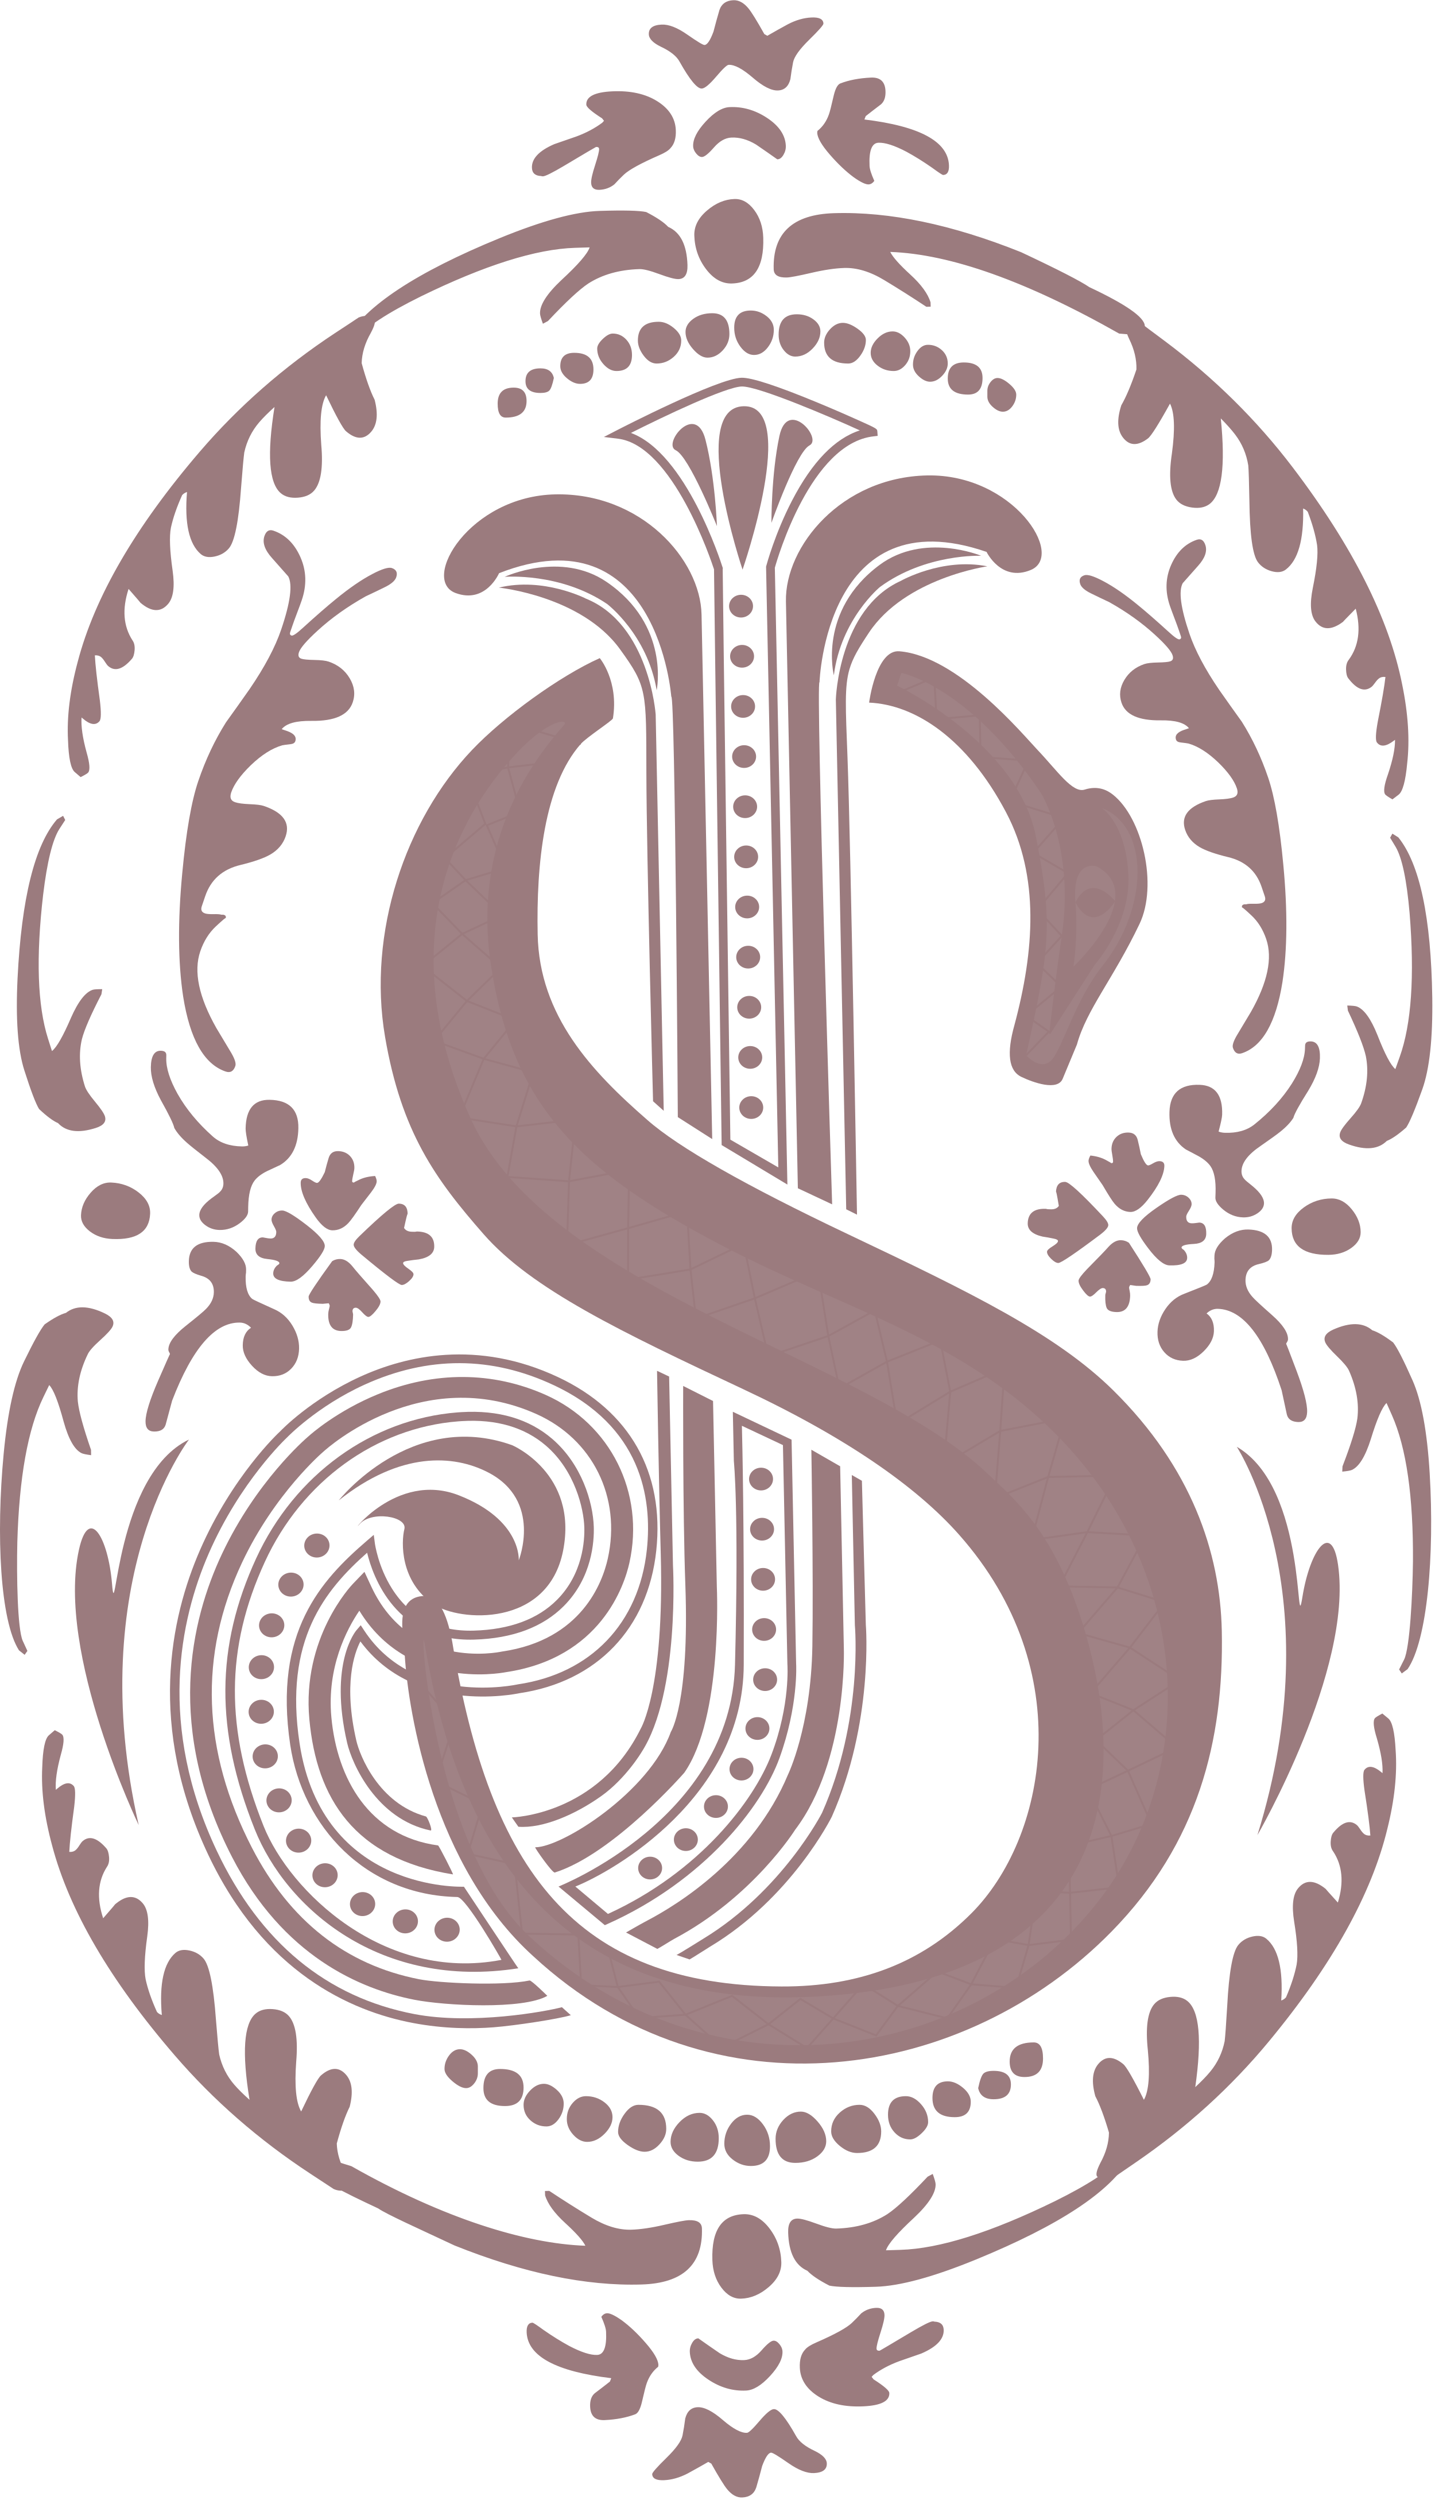 <svg width="534" height="930" viewBox="0 0 534 930" fill="none" xmlns="http://www.w3.org/2000/svg">
<path d="M228.086 267.241C227.96 268.038 218.341 274.241 216.137 276.734C202.468 292.179 199.55 321.591 200.081 347.629C200.697 377.937 220.177 398.606 240.921 416.661C252.498 426.853 277.413 441.035 315.689 459.197C360.649 480.556 392.974 496.173 414.371 517.322C443.252 545.868 454.064 577.359 454.661 606.715C455.485 647.453 445.871 685.659 413.644 718.548C359.274 774.045 265.477 789.644 198.455 727.739C161.437 694.239 152.008 637.652 150.624 615.882C150.088 613.049 149.776 609.269 149.683 604.534C149.538 597.427 152.307 593.82 157.988 593.703C162.718 593.61 166.153 599.277 168.283 610.719C182.325 695.595 213.806 738.677 290.821 738.98C319.711 739.096 342.977 730.283 361.441 711.805C389.181 684.047 401.787 621.634 356.911 570.937C340.851 552.793 314.352 534.492 276.574 516.782C231.125 495.446 197.896 479.605 179.962 459.118C162.01 438.639 149.352 421.149 143.293 385.734C136.666 346.986 150.853 305.065 175.674 278.98C187.442 266.607 208.261 251.512 223.188 244.824C223.188 244.824 230.319 253.301 228.086 267.241Z" fill="#9B7B7E"/>
<path d="M249.798 259.142C249.798 259.142 244.681 190.18 185.716 213.226C185.716 213.226 180.753 224.78 169.526 220.604C156.397 215.72 174.736 184.555 206.665 183.907C238.599 183.259 260.648 208.179 261.063 228.606C261.477 249.038 265.033 423.75 265.033 423.75L252.236 415.576C252.236 415.576 251.252 257.701 249.798 259.142Z" fill="#9B7B7E"/>
<path d="M268.934 211.66C268.938 218.031 271.418 398.602 271.786 423.96L289.622 434.283L285.073 210.798L285.133 210.579C285.264 210.09 288.396 198.42 294.753 186.191C302.196 171.86 310.659 163.117 319.961 160.115C309.475 155.296 282.239 143.65 276.041 143.776C270.066 143.897 246.992 154.914 234.786 161.052C255.348 168.644 268.286 209.153 268.864 210.989L268.99 211.399L268.934 211.66ZM268.542 425.968C268.542 425.968 265.709 215.696 265.704 211.8C264.716 208.762 250.371 165.68 229.963 163.196L224.72 162.557L229.417 160.134C230.951 159.342 267.158 140.7 275.976 140.523C279.709 140.448 289.193 143.547 304.167 149.741C310.729 152.453 316.317 154.933 319.057 156.163C326.416 159.472 326.416 159.472 326.491 160.6L326.598 162.147L325.046 162.329C301.716 164.972 289.3 207.769 288.34 211.199L293.01 440.663L268.542 425.968Z" fill="#9B7B7E"/>
<path d="M187.789 214.594C187.789 214.594 208.37 212.855 225.879 224.656C225.879 224.656 240.877 235.976 244.368 256.785C244.368 256.785 249.443 232.634 225.716 216.467C208.701 204.872 187.789 214.594 187.789 214.594Z" fill="#9B7B7E"/>
<path d="M185.643 218.601C185.643 218.601 216.346 221.677 230.682 241.47C240.842 255.503 240.464 256.864 240.534 287.52C240.6 318.172 243.018 409.672 243.018 409.672L246.989 413.228L243.992 265.779C243.992 265.779 241.639 232.261 218.043 222.698C218.043 222.698 202.276 214.565 185.643 218.601Z" fill="#9B7B7E"/>
<path d="M304.964 253.789C304.964 253.789 307.275 184.679 367.125 205.311C367.125 205.311 372.555 216.65 383.605 212.022C396.524 206.606 376.931 176.215 345.002 176.863C313.068 177.516 292.05 203.311 292.464 223.743C292.884 244.17 296.906 442.04 296.906 442.04L309.662 448.024C309.662 448.024 303.454 252.41 304.964 253.789Z" fill="#9B7B7E"/>
<path d="M365.113 206.759C365.113 206.759 344.476 205.86 327.461 218.359C327.461 218.359 312.939 230.285 310.296 251.215C310.296 251.215 304.238 227.288 327.293 210.17C343.824 197.895 365.113 206.759 365.113 206.759Z" fill="#9B7B7E"/>
<path d="M367.42 210.677C367.42 210.677 336.862 214.998 323.351 235.355C319.562 241.059 317.343 244.718 316.108 248.945C314.226 255.423 314.664 263.234 315.377 281.768C316.56 312.397 318.909 451.858 318.909 451.858L314.897 449.863L311.038 260.186C311.038 260.186 312.026 226.602 335.216 216.088C335.216 216.088 350.633 207.317 367.42 210.677Z" fill="#9B7B7E"/>
<path d="M276.325 211.911C276.325 211.911 255.959 151.543 276.749 151.119C297.54 150.695 276.325 211.911 276.325 211.911Z" fill="#9B7B7E"/>
<path d="M280.218 225.398C280.27 227.733 278.312 229.667 275.852 229.719C273.391 229.765 271.359 227.915 271.308 225.58C271.261 223.245 273.218 221.316 275.679 221.265C278.14 221.213 280.172 223.068 280.218 225.398Z" fill="#9B7B7E"/>
<path d="M280.601 244.052C280.647 246.387 278.69 248.321 276.229 248.367C273.768 248.419 271.736 246.568 271.69 244.233C271.643 241.899 273.601 239.969 276.057 239.918C278.517 239.867 280.549 241.717 280.601 244.052Z" fill="#9B7B7E"/>
<path d="M280.979 262.705C281.03 265.04 279.068 266.974 276.612 267.02C274.151 267.072 272.114 265.221 272.068 262.887C272.021 260.552 273.979 258.622 276.439 258.571C278.9 258.52 280.932 260.37 280.979 262.705Z" fill="#9B7B7E"/>
<path d="M281.361 281.358C281.407 283.693 279.45 285.627 276.989 285.674C274.529 285.725 272.497 283.875 272.445 281.54C272.399 279.205 274.356 277.271 276.817 277.22C279.278 277.173 281.309 279.024 281.361 281.358Z" fill="#9B7B7E"/>
<path d="M281.739 300.011C281.785 302.342 279.828 304.28 277.372 304.327C274.906 304.378 272.874 302.528 272.828 300.193C272.781 297.858 274.739 295.924 277.195 295.873C279.66 295.826 281.687 297.676 281.739 300.011Z" fill="#9B7B7E"/>
<path d="M282.116 318.665C282.168 320.996 280.21 322.934 277.749 322.981C275.289 323.032 273.252 321.182 273.205 318.847C273.159 316.512 275.116 314.578 277.577 314.527C280.038 314.48 282.07 316.33 282.116 318.665Z" fill="#9B7B7E"/>
<path d="M282.499 337.316C282.545 339.651 280.588 341.585 278.127 341.632C275.667 341.683 273.635 339.833 273.583 337.498C273.537 335.163 275.494 333.234 277.955 333.182C280.416 333.131 282.448 334.986 282.499 337.316Z" fill="#9B7B7E"/>
<path d="M282.876 355.97C282.923 358.305 280.97 360.239 278.509 360.285C276.044 360.337 274.012 358.486 273.965 356.151C273.919 353.817 275.876 351.887 278.332 351.836C280.798 351.785 282.83 353.635 282.876 355.97Z" fill="#9B7B7E"/>
<path d="M283.254 374.623C283.306 376.958 281.348 378.892 278.887 378.938C276.427 378.99 274.395 377.139 274.343 374.805C274.297 372.47 276.254 370.536 278.715 370.484C281.176 370.438 283.208 372.288 283.254 374.623Z" fill="#9B7B7E"/>
<path d="M283.636 393.276C283.683 395.611 281.726 397.545 279.265 397.591C276.804 397.643 274.772 395.793 274.726 393.458C274.679 391.123 276.632 389.189 279.092 389.137C281.558 389.091 283.585 390.941 283.636 393.276Z" fill="#9B7B7E"/>
<path d="M284.014 411.93C284.061 414.26 282.108 416.199 279.648 416.245C277.187 416.296 275.15 414.446 275.104 412.111C275.057 409.776 277.014 407.842 279.471 407.791C281.936 407.744 283.968 409.595 284.014 411.93Z" fill="#9B7B7E"/>
<path d="M214.1 701.801L226.236 711.994C260.407 696.386 280.526 669.863 287.037 652.815C294.139 634.201 293.021 619.157 293.007 619.003L291.352 537.58L276.08 530.402C276.257 537.556 276.933 566.941 276.765 619.278C276.607 668.502 228.343 696.101 214.1 701.801ZM225.071 716.174L207.846 701.801C208.41 701.563 272.063 676.299 273.512 619.264C274.985 561.311 273.093 543.862 273.083 543.466L272.706 525.192L294.563 535.571L296.255 618.84C296.307 619.38 297.085 634.583 290.075 653.975C283.499 672.17 261.921 699.685 226.045 715.741L225.071 716.174Z" fill="#9B7B7E"/>
<path d="M287.66 550.126C287.711 552.461 285.754 554.395 283.293 554.446C280.832 554.493 278.8 552.643 278.749 550.308C278.703 547.973 280.66 546.043 283.121 545.992C285.581 545.945 287.613 547.796 287.66 550.126Z" fill="#9B7B7E"/>
<path d="M288.042 568.781C288.089 571.116 286.131 573.046 283.675 573.097C281.21 573.148 279.178 571.298 279.131 568.963C279.085 566.628 281.037 564.694 283.498 564.643C285.963 564.596 287.991 566.447 288.042 568.781Z" fill="#9B7B7E"/>
<path d="M288.42 587.433C288.471 589.768 286.514 591.702 284.053 591.753C281.588 591.8 279.56 589.949 279.509 587.615C279.462 585.28 281.42 583.35 283.876 583.299C286.341 583.252 288.373 585.098 288.42 587.433Z" fill="#9B7B7E"/>
<path d="M288.802 606.088C288.849 608.423 286.891 610.352 284.431 610.404C281.97 610.455 279.938 608.6 279.891 606.27C279.84 603.935 281.797 602.001 284.258 601.95C286.719 601.903 288.751 603.753 288.802 606.088Z" fill="#9B7B7E"/>
<path d="M289.18 624.739C289.227 627.074 287.274 629.008 284.813 629.06C282.348 629.106 280.316 627.256 280.269 624.921C280.223 622.586 282.175 620.652 284.636 620.601C287.102 620.554 289.129 622.404 289.18 624.739Z" fill="#9B7B7E"/>
<path d="M286.313 642.922C286.364 645.257 284.406 647.191 281.946 647.242C279.48 647.289 277.448 645.439 277.402 643.104C277.355 640.769 279.312 638.835 281.769 638.784C284.234 638.737 286.266 640.587 286.313 642.922Z" fill="#9B7B7E"/>
<path d="M280.378 658.027C280.425 660.362 278.467 662.297 276.011 662.348C273.546 662.394 271.514 660.544 271.467 658.209C271.42 655.874 273.378 653.94 275.834 653.889C278.295 653.842 280.327 655.693 280.378 658.027Z" fill="#9B7B7E"/>
<path d="M270.879 671.954C270.926 674.289 268.969 676.223 266.512 676.274C264.047 676.321 262.015 674.471 261.968 672.136C261.922 669.801 263.879 667.871 266.335 667.82C268.796 667.773 270.833 669.624 270.879 671.954Z" fill="#9B7B7E"/>
<path d="M259.683 684.256C259.73 686.591 257.773 688.521 255.312 688.572C252.851 688.623 250.819 686.768 250.773 684.433C250.726 682.103 252.683 680.169 255.139 680.118C257.6 680.071 259.637 681.921 259.683 684.256Z" fill="#9B7B7E"/>
<path d="M246.387 694.838C246.433 697.173 244.476 699.107 242.015 699.158C239.554 699.205 237.522 697.355 237.476 695.02C237.429 692.685 239.387 690.755 241.843 690.704C244.303 690.658 246.34 692.508 246.387 694.838Z" fill="#9B7B7E"/>
<path d="M301.928 539.308L312.643 545.469L314.017 613.195C314.017 613.195 315.425 654.92 295.888 680.688C295.888 680.688 280.275 705.678 250.854 721.29C249.824 721.836 245.671 724.483 244.609 725.005L232.967 718.9C232.967 718.9 237.879 716.024 240.88 714.454C252.135 708.553 280.243 691.268 293.246 660.131C293.246 660.131 301.802 642.514 302.301 612.375C302.72 587.003 301.928 539.308 301.928 539.308Z" fill="#9B7B7E"/>
<path d="M254.226 515.582L265.342 521.184L266.754 590.374C266.754 590.374 269.01 638.903 254.651 659.451C254.651 659.451 228.347 689.642 206.456 696.591C205.562 696.87 198.809 687.205 199.158 687.205C209.229 687.205 241.643 666.563 249.627 644.291C249.627 644.291 256.622 633.604 255.033 589.553C254.04 562.089 254.226 515.582 254.226 515.582Z" fill="#9B7B7E"/>
<path d="M244.5 509.952L249.002 512.082L250.428 582.245C250.428 582.245 253.085 629.531 238.772 651.761C238.772 651.761 232.947 661.572 223.826 668.092C214.1 675.045 201.936 680.256 192.899 679.561L190.466 676.084C190.466 676.084 222.442 675.39 238.427 643.07C238.427 643.07 247.282 628.473 245.884 578.112C245.125 550.638 244.5 509.952 244.5 509.952Z" fill="#9B7B7E"/>
<path d="M256.62 728.922L251.759 727.263C253.777 726.205 259.906 722.328 261.803 721.167C290.987 703.392 305.76 674.674 305.9 674.385C321.219 639.884 318.148 604.902 318.115 604.548L316.978 548.715L320.734 550.859L322.193 604.394C322.226 604.674 325.087 640.793 309.535 675.83C309.368 676.17 294.515 706.035 264.184 724.201C263.07 724.872 257.771 728.289 256.62 728.922Z" fill="#9B7B7E"/>
<path d="M266.793 195.72C266.793 195.72 256.516 169.859 251.455 167.491C246.394 165.124 258.888 149.427 262.519 163.567C266.149 177.702 266.793 195.72 266.793 195.72Z" fill="#9B7B7E"/>
<path d="M287.068 194.516C287.068 194.516 296.286 168.259 301.25 165.686C306.209 163.113 293.085 147.939 290.037 162.214C286.979 176.484 287.068 194.516 287.068 194.516Z" fill="#9B7B7E"/>
<path d="M334.688 242.281C356.364 244.057 380.496 273.078 386.21 279.104C393.541 286.821 399.101 295.159 403.626 293.733C408.738 292.12 412.164 294.05 414.145 295.616C425.083 304.242 430.983 329.204 424.039 343.726C414.229 364.232 404.325 375.576 400.755 388.56L395.512 401.166C393.68 406.079 384.345 402.649 380.081 400.607C375.369 398.356 374.517 391.915 377.513 381.266C384.867 353.807 386.974 326.039 374.381 302.192C359.906 274.788 340.639 262.14 323.419 261.38C323.419 261.38 325.973 241.563 334.688 242.281Z" fill="#9B7B7E"/>
<path d="M170.538 528.753C139.844 531.14 112.356 551.049 98.57 580.997C83.843 612.978 83.694 643.299 98.09 679.306C107.803 703.606 142.985 737.45 186.598 729.08C186.71 729.057 173.371 705.763 170.197 705.703C136.003 705.004 112.543 679.483 108.003 649.115C101.716 607.078 119.459 587.853 136.577 573.135L139.089 570.977L139.503 574.151C139.513 574.24 140.664 582.713 145.832 590.92C152.627 601.709 162.881 606.989 176.307 606.602C189.692 606.215 200.127 602.357 207.318 595.105C216.914 585.434 217.59 573 217.436 568.102C217.217 561.237 213.969 547.125 203.184 537.818C195.248 530.967 184.715 527.882 171.894 528.66C171.442 528.688 170.99 528.716 170.538 528.753ZM192.875 732.216C141.587 740.246 106.572 709.981 94.795 680.513C80.045 643.63 80.217 612.53 95.341 579.679C109.658 548.588 138.278 527.905 170.277 525.417C170.752 525.379 171.223 525.351 171.698 525.323C185.503 524.484 196.902 527.854 205.571 535.334C216.462 544.739 220.666 558.795 220.96 567.976C221.127 573.294 220.386 586.795 209.872 597.388C202.01 605.316 190.741 609.529 176.382 609.948C147.221 610.783 138.716 586.352 136.614 577.628C120.936 591.526 105.603 610.126 111.494 648.621C119.953 703.96 172.29 701.867 172.64 701.867C172.64 701.867 192.531 731.871 192.875 732.216Z" fill="#9B7B7E"/>
<path d="M136.119 712.634C133.607 713.281 131.039 711.879 130.377 709.497C129.711 707.12 131.212 704.669 133.719 704.021C136.231 703.378 138.803 704.776 139.465 707.153C140.127 709.53 138.631 711.981 136.119 712.634Z" fill="#9B7B7E"/>
<path d="M122.156 701.906C119.644 702.559 117.076 701.156 116.414 698.774C115.747 696.397 117.248 693.946 119.76 693.298C122.267 692.655 124.84 694.053 125.502 696.43C126.164 698.807 124.668 701.258 122.156 701.906Z" fill="#9B7B7E"/>
<path d="M109.564 688.953C107.118 688.156 105.827 685.616 106.689 683.286C107.551 680.956 110.236 679.716 112.682 680.513C115.134 681.31 116.42 683.85 115.558 686.18C114.696 688.51 112.011 689.755 109.564 688.953Z" fill="#9B7B7E"/>
<path d="M102.285 673.961C99.838 673.164 98.552 670.624 99.414 668.294C100.276 665.964 102.961 664.724 105.407 665.521C107.854 666.318 109.14 668.858 108.278 671.188C107.421 673.519 104.731 674.763 102.285 673.961Z" fill="#9B7B7E"/>
<path d="M97.142 657.6C94.695 656.798 93.409 654.263 94.271 651.928C95.133 649.598 97.818 648.363 100.264 649.155C102.711 649.957 103.997 652.492 103.135 654.822C102.273 657.152 99.589 658.397 97.142 657.6Z" fill="#9B7B7E"/>
<path d="M94.577 640.505C92.429 639.139 91.869 636.366 93.328 634.32C94.782 632.265 97.704 631.715 99.853 633.081C102.001 634.446 102.561 637.219 101.107 639.265C99.648 641.321 96.726 641.875 94.577 640.505Z" fill="#9B7B7E"/>
<path d="M94.636 623.915C92.488 622.545 91.929 619.777 93.387 617.726C94.841 615.676 97.764 615.121 99.912 616.487C102.061 617.857 102.62 620.625 101.166 622.676C99.707 624.726 96.785 625.281 94.636 623.915Z" fill="#9B7B7E"/>
<path d="M96.73 606.311C95.77 604.032 96.949 601.427 99.363 600.5C101.777 599.572 104.504 600.667 105.468 602.946C106.424 605.235 105.245 607.835 102.835 608.763C100.421 609.695 97.69 608.595 96.73 606.311Z" fill="#9B7B7E"/>
<path d="M103.901 591.16C102.94 588.881 104.12 586.276 106.534 585.349C108.948 584.421 111.679 585.516 112.639 587.8C113.594 590.084 112.42 592.684 110.006 593.612C107.592 594.544 104.861 593.444 103.901 591.16Z" fill="#9B7B7E"/>
<path d="M113.551 576.628C112.591 574.349 113.771 571.744 116.185 570.816C118.599 569.889 121.33 570.984 122.29 573.263C123.245 575.551 122.071 578.152 119.657 579.079C117.243 580.012 114.512 578.912 113.551 576.628Z" fill="#9B7B7E"/>
<path d="M212.416 749.667C207.802 751.083 191.635 753.549 183.703 754.164C175.673 754.789 165.215 754.751 153.671 752.565C130.345 748.147 98.188 733.704 77.486 689.97C54.887 642.242 63.365 601.962 74.452 576.567C86.467 549.07 103.561 533.103 104.284 532.441C104.661 532.036 115.725 520.501 134.05 512.14C151.028 504.394 177.584 498.14 207.719 512.322C234.358 524.859 247.319 547.77 244.215 576.823C241.125 605.793 222.106 625.618 193.341 629.873C191.323 630.302 154.16 637.74 134.111 610.612C131.827 615.011 127.763 626.578 132.619 647.602C133.831 652.845 140.771 670.872 158.499 675.737C159.096 675.9 161.165 681.143 160.233 680.952C140.081 676.777 130.965 656.098 129.175 648.343C122.366 618.87 132.251 606.907 132.675 606.417L134.237 604.595L135.537 606.571C154.258 635.014 192.246 626.69 192.623 626.606L192.768 626.578C219.864 622.589 237.788 603.877 240.71 576.515C242.793 557.002 238.482 530.544 206.134 515.323C182.999 504.436 159.291 504.362 135.667 515.104C117.944 523.162 106.922 534.632 106.81 534.748C106.558 534.991 89.37 551.065 77.654 577.956C66.874 602.712 58.644 641.991 80.702 688.582C96.808 722.599 121.551 743.016 154.239 749.257C175.557 753.32 202.942 748.334 209.103 746.693L212.416 749.667Z" fill="#9B7B7E"/>
<path d="M203.676 742.463C194.602 747.696 165.45 746.116 154.298 743.94C133.745 739.941 105.279 727.488 86.39 690.904C61.726 643.138 70.763 603.086 82.685 577.896C95.319 551.201 113.36 535.532 114.791 534.316C115.765 533.43 125.491 524.841 140.745 518.615C161.792 510.025 183.351 510.128 203.084 518.922C227.216 529.679 240.018 555.363 234.216 581.382C232.384 589.603 223.65 616.802 188.226 622.064C185.318 622.613 151.501 628.351 133.722 599.19C128.991 606.148 121.6 620.279 123.31 638.813C125.417 661.636 137.296 683.037 163.013 686.509C163.348 686.555 168.815 697.321 168.573 697.288C131.736 691.374 117.829 668.953 115.117 639.559C112.325 609.326 130.585 589.967 131.363 589.156L135.623 584.733L138.154 590.181C152.606 621.285 185.262 614.709 186.651 614.411L186.935 614.364C216.361 610.035 224.172 588.769 226.172 579.83C231.261 556.998 220.561 535.36 199.537 525.997C157.127 507.099 121.893 538.617 120.411 539.969L120.281 540.081C120.108 540.23 102.17 555.558 90.048 581.335C73.904 615.665 75.158 651.355 93.781 687.422C107.781 714.537 128.721 730.979 156.013 736.297C163.4 737.732 186.949 738.851 197.067 736.753C197.747 736.614 203.676 742.463 203.676 742.463Z" fill="#9B7B7E"/>
<path d="M126.07 558.155C126.07 558.155 152.895 524.142 190.589 537.62C190.589 537.62 215.178 548.088 209.553 576.82C203.928 605.552 170.862 603.287 161.294 596.781C148.845 588.317 149.279 573.641 150.477 568.836C151.674 564.027 138.15 561.934 133.829 566.986C129.504 572.038 147.214 547.081 170.722 556.258C194.225 565.434 193.036 580.46 193.036 580.46C193.036 580.46 201.919 558.252 181.651 547.748C168.862 541.116 149.013 539.867 126.07 558.155Z" fill="#9B7B7E"/>
<path d="M408.122 322.301C408.122 322.301 398.815 319.211 400.214 335.779C401.267 348.251 399.463 359.599 399.463 359.599C399.463 359.599 427.799 332.89 408.122 322.301Z" fill="#A08285"/>
<path d="M400.213 335.778C400.213 335.778 404.934 323.94 415 335.223C415 335.223 407.105 348.342 400.213 335.778Z" fill="#9B7B7E"/>
<path d="M209.819 269.794C196.155 285.238 175.77 314.884 182.789 359.699C190.87 411.309 215.412 435.623 269.259 463.661C312.742 486.306 355.343 497.179 390.511 531.126C443.72 582.484 447.476 657.891 408.529 707.516C360.968 768.121 264.785 782.96 197.763 721.055C160.749 687.55 155.856 599.709 157.985 611.151C172.028 696.028 214.508 747.918 304.525 742.684C408.627 736.635 420.157 669.957 405.499 613.234C394.654 571.276 377.658 557.882 367.549 548.244C322.272 505.041 204.05 480.21 175.052 415.909C146.283 352.116 167.992 305.661 192.813 279.576C204.581 267.202 212.024 267.3 209.819 269.794Z" fill="#A08285"/>
<path d="M206.49 283.459L189.046 285.482L193.548 302.036L181.161 307.008L188.147 322.961L173.252 327.426L186.837 340.466L171.994 347.429L186.404 360.04L173.751 372.367L191.796 379.493L180.014 393.884L198.432 398.922L192.183 419.028L214.19 416.497L211.743 439.441L234.137 435.237L233.745 456.89L255.677 450.621L256.95 472.237L276.733 462.678L280.891 482.988L304.412 472.936L308.234 496.998L325.524 487.49L330.073 506.547L349.889 498.652L353.608 517.723L373.825 508.989L372.217 532.324L396.266 527.673L390.049 549.447L415.015 548.939L404.617 569.967L426.288 571.188L415.858 590.548L433.456 596.015L420.482 612.927L439.04 625.04L421.786 636.211L437.884 650.034L419.74 658.726L428.47 678.533L413.579 682.998L416.464 702.083L398.19 704.124L398.545 721.601L382.769 723.586L378.099 739.497L361.424 738.169L352.522 750.836L334.113 746.217L326.013 757.202L310.065 750.869L300.301 761.886L285.966 753.026L268.661 761.7L255.095 749.489L237.888 750.715L229.909 739.18L216.254 738.5L215.21 719.662L194.271 719.312L191.484 693.489L174.039 689.653L179.618 671.16L162.104 662.594L169.151 640.807L155.542 625.105" stroke="#9B7B7E" stroke-width="0.714" stroke-miterlimit="10"/>
<path d="M216.134 276.734L189.826 269.091L189.048 285.478L173.565 288.293L180.598 306.464L165.596 319.257L173.253 327.422L160.94 335.997L171.995 347.429L157.254 359.384L173.752 372.368L161.565 387.183L180.016 393.885L170.886 415.715L192.179 419.029L188.819 437.824L211.744 439.441L210.98 463.182L233.742 456.89L233.714 476.04L256.946 472.237L258.983 490.511L280.892 482.989L285.907 504.53L308.23 496.999L312.374 516.479L330.074 506.548L333.872 529.776L353.61 517.719L351.247 544.824L372.219 532.325L370.229 557.343L390.05 549.448L383.865 572.881L404.619 569.963L394.207 590.152L415.86 590.544L401.216 607.494L420.478 612.928L405.84 629.878L421.783 636.212L407.858 647.318L419.742 658.727L404.898 665.69L413.581 682.994L397.838 686.648L398.192 704.125L385.692 703.547L382.766 723.582L370.238 721.34L361.42 738.169L348.837 733.43L334.115 746.218L321.275 738.151L310.067 750.869L297.851 743.622L285.967 753.027L272.433 742.476L255.096 749.49L245.272 737.2L229.911 739.181L226.373 725.591" stroke="#9B7B7E" stroke-width="0.714" stroke-miterlimit="10"/>
<path d="M409.961 300.549C428.002 307.675 427.368 337.796 410.32 359.229C400.067 372.13 395.537 389.499 391.469 394.16C387.4 398.825 381.863 392.556 381.863 392.556C390.63 352.835 391.939 344.176 385.48 311.175C378.666 276.352 333.837 255.063 333.837 255.063L335.403 250.314C335.403 250.314 360.476 255.077 387.372 295.04C387.372 295.04 399.993 315.318 395.108 348.165C392.601 365.046 390.443 384.61 390.443 384.61L390.858 384.601L407.403 358.875C407.403 358.875 420.83 343.756 419.902 325.459C418.919 306.062 409.961 300.549 409.961 300.549Z" fill="#A08285"/>
<path d="M331.143 259.003L347.65 252.007L348.522 267.527L364.586 266.091L364.899 281.625L382.688 282.93L375.776 298.053L395.886 304.303L384.496 317.301L397.415 324.809L386.034 338.357L395.113 348.163L385.885 358.341L394.94 367.038L381.844 377.845L390.284 383.778L381.863 392.554" stroke="#9B7B7E" stroke-width="0.714" stroke-miterlimit="10"/>
<path d="M149.488 478.02C148.505 478.002 143.467 474.208 134.383 466.639C132.519 465.046 131.596 463.839 131.61 463.014C131.624 462.273 132.342 461.215 133.764 459.844C142.138 451.759 147.023 447.732 148.421 447.76C150.649 447.797 151.73 449.135 151.688 451.768C151.697 451.027 151.254 452.705 150.36 456.806C150.919 457.719 151.898 458.19 153.296 458.213C153.627 458.223 153.995 458.227 154.41 458.237C154.824 458.157 155.067 458.12 155.151 458.125C159.508 458.204 161.657 460.091 161.591 463.797C161.549 466.262 159.625 467.833 155.831 468.504C154.428 468.643 153.025 468.825 151.623 469.049C150.551 469.189 150.01 469.473 150.005 469.883C149.996 470.373 150.644 471.067 151.944 471.957C153.244 472.843 153.888 473.532 153.878 474.026C153.864 474.767 153.314 475.616 152.228 476.585C151.143 477.554 150.229 478.034 149.488 478.02ZM126.964 495.148C123.674 495.087 122.066 493.004 122.14 488.889C122.15 488.311 122.243 487.696 122.42 487.048C122.592 486.386 122.686 485.976 122.69 485.817C122.69 485.566 122.574 485.235 122.336 484.82L120.108 485.03C117.969 484.988 116.613 484.839 116.044 484.582C115.224 484.242 114.828 483.492 114.851 482.341C114.861 481.6 117.778 477.205 123.604 469.165C124.517 468.602 125.51 468.331 126.577 468.355C128.138 468.382 129.648 469.273 131.098 471.025C132.142 472.363 134.682 475.285 138.718 479.805C140.652 482.056 141.617 483.515 141.603 484.177C141.589 485.081 140.969 486.265 139.748 487.719C138.531 489.182 137.632 489.909 137.059 489.9C136.565 489.891 135.814 489.317 134.803 488.19C133.796 487.057 132.999 486.488 132.426 486.479C131.606 486.465 131.186 486.908 131.168 487.817C131.168 487.896 131.205 488.078 131.284 488.376C131.359 488.66 131.396 488.889 131.396 489.052C131.354 491.275 131.098 492.855 130.632 493.796C130.161 494.733 128.94 495.18 126.964 495.148ZM123.683 457.687C121.791 457.654 119.722 456.051 117.471 452.882C113.7 447.55 111.841 443.239 111.901 439.954C111.92 438.798 112.549 438.234 113.784 438.252C114.441 438.266 115.215 438.569 116.11 439.161C117.004 439.753 117.62 440.051 117.951 440.056C118.608 440.07 119.577 438.728 120.859 436.039C121.301 434.23 121.786 432.473 122.308 430.754C122.835 429.039 124.005 428.19 125.813 428.223C127.621 428.256 129.094 428.857 130.226 430.031C131.354 431.201 131.904 432.692 131.871 434.505C131.862 434.995 131.727 435.796 131.457 436.901C131.191 438.01 131.051 438.849 131.042 439.427C131.037 439.753 131.28 439.926 131.774 439.935C131.527 439.93 132.212 439.548 133.833 438.798C135.451 438.043 137.371 437.605 139.594 437.479C139.99 438.308 140.186 438.97 140.176 439.469C140.162 440.368 139.477 441.715 138.13 443.5C135.856 446.427 134.635 448.012 134.467 448.249C132.184 451.749 130.576 453.986 129.658 454.956C127.896 456.815 125.901 457.729 123.683 457.687ZM108.159 476.79C103.797 476.715 101.639 475.685 101.671 473.714C101.69 472.642 102.161 471.663 103.079 470.778C103.661 470.452 103.955 470.177 103.96 469.925C103.974 469.189 102.482 468.667 99.486 468.364C96.484 468.066 95.007 466.761 95.049 464.458C95.1 461.662 96.028 460.278 97.836 460.315C97.92 460.315 98.288 460.385 98.945 460.52C99.597 460.651 100.175 460.725 100.669 460.735C102.068 460.758 102.781 459.947 102.809 458.307C102.818 457.892 102.52 457.165 101.923 456.125C101.327 455.086 101.033 454.28 101.042 453.707C101.056 452.798 101.462 452.001 102.259 451.32C103.051 450.635 103.983 450.3 105.05 450.318C106.448 450.346 109.44 452.122 114.031 455.664C118.612 459.201 120.896 461.835 120.863 463.559C120.84 464.878 119.316 467.32 116.287 470.885C112.927 474.856 110.214 476.827 108.159 476.79ZM57.299 532.539C55.16 532.501 54.116 531.211 54.158 528.657C54.214 525.697 55.784 520.664 58.87 513.561C61.792 506.864 63.246 503.597 63.246 503.76C63.246 503.597 63.148 503.35 62.947 503.015C62.752 502.684 62.649 502.353 62.654 502.022C62.7 499.556 64.849 496.63 69.109 493.256C73.368 489.872 75.871 487.775 76.626 486.969C78.551 485.03 79.539 482.947 79.576 480.723C79.632 477.517 78.066 475.471 74.874 474.595C73.07 474.068 71.886 473.551 71.318 473.052C70.591 472.293 70.246 471.016 70.274 469.203C70.362 464.267 73.41 461.853 79.418 461.96C82.461 462.012 85.318 463.261 87.993 465.693C90.416 468.038 91.614 470.242 91.577 472.297C91.572 472.46 91.567 472.833 91.554 473.411C91.465 473.98 91.414 474.474 91.409 474.889C91.33 478.999 92.15 481.772 93.851 483.198C94.173 483.455 96.908 484.731 102.054 487.048C104.827 488.25 107.073 490.263 108.797 493.092C110.512 495.926 111.347 498.778 111.295 501.654C111.239 504.702 110.27 507.195 108.387 509.138C106.5 511.077 104.118 512.019 101.238 511.967C98.605 511.921 96.116 510.62 93.777 508.071C91.437 505.517 90.291 502.973 90.337 500.423C90.388 497.371 91.414 495.208 93.413 493.931C92.201 492.678 90.812 492.034 89.251 492.007C79.954 491.843 71.551 501.523 64.047 521.06C63.25 524.005 62.458 526.956 61.666 529.906C61.139 531.709 59.685 532.585 57.299 532.539ZM81.715 457.556C79.744 457.524 77.982 456.936 76.44 455.795C74.897 454.662 74.137 453.39 74.161 451.992C74.198 450.095 75.713 448.025 78.714 445.779C80.634 444.414 81.678 443.612 81.846 443.36C82.685 442.559 83.113 441.533 83.137 440.303C83.188 437.255 80.979 434.049 76.514 430.679C73.023 427.985 70.716 426.135 69.579 425.124C67.394 423.19 65.823 421.354 64.863 419.61C64.565 418.124 62.896 414.675 59.862 409.274C57.318 404.538 56.073 400.442 56.134 396.988C56.204 392.873 57.439 390.841 59.82 390.883C61.223 390.907 61.908 391.452 61.89 392.524L61.866 393.759C61.806 397.375 63.209 401.761 66.079 406.92C69.272 412.569 73.657 417.872 79.25 422.831C81.92 425.18 85.518 426.396 90.048 426.475C90.868 426.489 91.651 426.382 92.397 426.149C91.717 422.924 91.381 420.822 91.4 419.834C91.526 412.592 94.513 409.027 100.353 409.134C107.59 409.264 111.151 412.778 111.03 419.69C110.913 426.186 108.648 430.754 104.244 433.396C102.58 434.188 100.963 434.939 99.388 435.657C97.314 436.687 95.771 437.852 94.76 439.152C93.241 441.1 92.444 444.372 92.36 448.981L92.332 450.71C92.304 452.024 91.293 453.45 89.293 454.974C86.958 456.745 84.432 457.607 81.715 457.556Z" fill="#9B7B7E"/>
<path d="M30.002 289.089L27.82 287.215C26.362 285.962 25.527 281.991 25.308 275.303C24.847 266.597 26.045 256.885 28.925 246.175C35.245 221.982 50.41 195.907 74.416 167.944C88.784 151.208 105.539 136.528 124.693 123.893C130.062 120.374 132.975 118.454 133.432 118.123C135.692 117.177 137.608 117.368 139.16 118.706C139.887 119.331 139.486 121.069 137.957 123.902C135.813 127.668 134.685 131.387 134.583 135.092C136.191 140.988 137.803 145.536 139.411 148.715C140.786 154.051 140.357 158.017 138.13 160.618C135.538 163.633 132.425 163.573 128.785 160.45C127.643 159.471 125.164 154.997 121.356 147.032C119.464 150.281 118.858 156.447 119.553 165.525C120.294 173.928 119.413 179.577 116.91 182.489C115.573 184.051 113.55 184.927 110.842 185.137C108.139 185.342 106.009 184.778 104.453 183.44C100.086 179.689 99.322 169.016 102.155 151.409C99.792 153.529 97.895 155.421 96.469 157.085C93.701 160.306 91.851 164.039 90.905 168.294C90.658 170.055 90.257 174.413 89.716 181.357C88.831 193.95 87.316 201.504 85.172 203.998C83.835 205.559 82.064 206.566 79.869 207.032C77.669 207.484 75.945 207.181 74.696 206.109C70.329 202.357 68.628 194.667 69.588 183.03C68.828 183.286 68.227 183.669 67.779 184.195C65.785 188.613 64.391 192.654 63.599 196.317C62.974 199.566 63.179 204.892 64.237 212.298C65.076 218.254 64.517 222.379 62.555 224.667C59.787 227.887 56.319 227.72 52.167 224.145C52.474 224.415 51.039 222.723 47.846 219.084C45.404 226.554 45.889 232.93 49.301 238.21C49.958 239.133 50.214 240.349 50.093 241.869C49.962 243.383 49.632 244.451 49.096 245.075C45.703 249.023 42.762 249.931 40.269 247.788C39.956 247.522 39.551 246.991 39.052 246.203C38.553 245.411 38.097 244.842 37.682 244.488C37.062 243.952 36.265 243.719 35.3 243.794C35.459 247.182 36.084 252.77 37.16 260.557C37.691 264.985 37.645 267.567 37.02 268.298C35.594 269.958 33.525 269.627 30.822 267.306L30.356 266.905C30.113 270.125 30.733 274.45 32.22 279.88C33.399 283.967 33.595 286.484 32.793 287.42C32.523 287.728 31.591 288.287 30.002 289.089Z" fill="#9B7B7E"/>
<path d="M416.479 124.099C382.131 104.65 353.734 94.519 331.285 93.717C332.198 95.609 334.687 98.419 338.751 102.138C342.82 105.858 345.327 109.306 346.278 112.48L346.324 114.083L344.726 114.13C339.492 110.658 334.268 107.349 329.043 104.198C323.819 101.043 318.865 99.543 314.167 99.687C310.755 99.794 306.663 100.4 301.891 101.509C297.119 102.618 294.089 103.192 292.808 103.229C289.606 103.327 287.98 102.306 287.914 100.176C287.5 86.731 294.975 79.773 310.341 79.302C331.038 78.664 354.252 83.506 379.987 93.82C393.642 100.237 402.101 104.571 405.373 106.818C419.028 113.235 425.902 118.045 426.005 121.246C426.056 122.948 425.655 123.922 424.807 124.164L422.258 124.565L416.479 124.099ZM128.293 129.104L128.838 126.21C135.94 113.813 154.988 101.267 185.994 88.567C201.812 82.098 214.209 78.729 223.166 78.459C232.133 78.179 237.903 78.323 240.48 78.883C244.39 80.896 247.116 82.737 248.659 84.401C253.208 86.395 255.594 91.126 255.827 98.597C255.929 102.008 254.811 103.756 252.462 103.826C251.18 103.868 248.813 103.243 245.355 101.961C241.906 100.68 239.427 100.06 237.931 100.111C230.464 100.335 224.108 102.138 218.874 105.499C215.528 107.736 210.541 112.373 203.923 119.415L202.031 120.436C201.332 118.534 200.973 117.262 200.954 116.623C200.856 113.422 203.508 109.283 208.9 104.203C215.131 98.457 218.645 94.397 219.419 92.025L213.976 92.193C199.472 92.64 180.327 98.676 156.549 110.299C144.134 116.446 136.281 121.596 132.995 125.758L130.222 129.365L128.293 129.104ZM262.762 100.148C259.979 96.495 258.516 92.319 258.372 87.626C258.269 84.21 259.83 81.12 263.055 78.356C266.28 75.578 269.706 74.143 273.332 74.031C276.105 73.947 278.556 75.313 280.663 78.132C282.783 80.952 283.902 84.387 284.028 88.441C284.368 99.533 280.486 105.21 272.376 105.457C268.75 105.569 265.544 103.798 262.762 100.148Z" fill="#9B7B7E"/>
<path d="M292.421 54.187C292.477 55.37 292.188 56.503 291.554 57.58C290.925 58.661 290.198 59.22 289.382 59.257L289.242 59.267C286.59 57.388 283.952 55.547 281.315 53.753C278.215 51.894 275.158 51.036 272.157 51.176C269.878 51.288 267.725 52.504 265.693 54.834C263.656 57.169 262.179 58.358 261.275 58.4C260.543 58.437 259.82 58.013 259.093 57.137C258.362 56.256 257.98 55.366 257.938 54.452C257.812 51.815 259.354 48.748 262.565 45.267C265.777 41.78 268.75 39.977 271.486 39.846C276.398 39.613 281.072 40.965 285.5 43.901C289.932 46.842 292.234 50.272 292.421 54.187ZM251.483 48.324C251.627 51.325 250.961 53.599 249.483 55.128C248.794 55.981 247.377 56.871 245.228 57.794C238.433 60.763 234.071 63.158 232.151 64.98C230.93 66.136 229.756 67.334 228.628 68.574C227.043 69.837 225.207 70.517 223.11 70.615C221.106 70.713 220.062 69.851 219.978 68.024C219.922 66.845 220.407 64.65 221.446 61.452C222.476 58.26 222.979 56.247 222.937 55.426C222.914 54.881 222.537 54.625 221.809 54.662C221.716 54.667 217.76 57.002 209.953 61.657C205.61 64.235 202.972 65.549 202.063 65.591C201.788 65.6 201.56 65.568 201.373 65.484C199.183 65.404 198.041 64.412 197.948 62.496C197.785 59.043 200.562 56.079 206.29 53.613C208.979 52.667 211.72 51.717 214.502 50.766C218.179 49.405 221.381 47.695 224.116 45.653L224.764 44.94L224.037 44.013C220.183 41.552 218.226 39.86 218.184 38.952C218.039 35.946 221.25 34.286 227.808 33.979C234.542 33.657 240.125 34.878 244.543 37.633C248.966 40.392 251.278 43.957 251.483 48.324ZM353.133 61.438C353.249 63.806 352.527 65.027 350.98 65.097C350.709 65.111 349.348 64.216 346.888 62.417C343.583 60.11 340.386 58.115 337.296 56.438C332.804 54.093 329.327 52.984 326.866 53.101C324.41 53.217 323.315 56.097 323.585 61.746C323.637 62.925 324.228 64.771 325.347 67.273C324.75 68.121 324.042 68.564 323.222 68.602C322.131 68.653 320.304 67.781 317.76 65.992C314.833 63.843 311.846 61.024 308.802 57.514C305.759 54.01 304.193 51.297 304.104 49.391C304.17 48.836 304.202 48.608 304.207 48.697C306.141 47.145 307.553 45.117 308.439 42.61C308.76 41.776 309.38 39.371 310.284 35.405C310.895 32.911 311.696 31.457 312.684 31.047C315.905 29.798 319.703 29.071 324.075 28.862C327.533 28.698 329.35 30.348 329.513 33.806C329.621 36.085 329.057 37.754 327.836 38.816C325.897 40.28 324 41.739 322.159 43.193L321.67 44.451C342.227 46.944 352.718 52.602 353.133 61.438ZM306.421 8.756C306.449 9.302 304.673 11.329 301.089 14.824C297.524 18.329 295.529 21.116 295.124 23.185C294.723 25.259 294.383 27.352 294.122 29.463C293.427 32.147 291.899 33.541 289.531 33.653C287.075 33.769 283.938 32.18 280.136 28.894C276.323 25.609 273.331 24.015 271.15 24.117C270.507 24.15 268.96 25.618 266.499 28.517C264.029 31.416 262.258 32.893 261.158 32.944C259.429 33.023 256.67 29.686 252.881 22.933C251.776 20.883 249.456 19.037 245.914 17.373C243.01 15.961 241.528 14.433 241.444 12.797C241.342 10.523 242.926 9.302 246.207 9.148C248.845 9.022 252.028 10.266 255.761 12.871C259.49 15.477 261.629 16.768 262.174 16.74C263.176 16.693 264.281 15.048 265.497 11.79C266.187 9.115 266.928 6.431 267.715 3.746C268.517 1.43 270.237 0.204 272.879 0.078C274.878 -0.015 276.757 0.992 278.5 3.098C279.665 4.506 281.641 7.694 284.428 12.676L285.551 13.309C288.133 11.813 290.706 10.369 293.292 8.971C296.228 7.461 299.108 6.636 301.933 6.505C304.85 6.365 306.341 7.116 306.421 8.756Z" fill="#9B7B7E"/>
<path d="M130.771 805.838C165.119 825.291 195.384 834.631 217.834 835.433C216.92 833.536 214.432 830.73 210.368 827.011C206.299 823.292 203.792 819.843 202.841 816.669L202.794 815.066L204.388 815.02C209.622 818.492 214.851 821.801 220.075 824.951C225.3 828.102 230.254 829.607 234.952 829.458C238.363 829.355 242.46 828.749 247.227 827.64C252 826.531 255.029 825.958 256.311 825.921C259.512 825.823 261.139 826.843 261.204 828.973C261.619 842.419 254.148 849.377 238.778 849.843C218.081 850.481 194.862 845.644 169.132 835.325C155.481 828.913 143.988 823.795 140.717 821.54C127.061 815.127 118.831 811.133 118.733 807.931C118.682 806.225 117.367 803.466 118.211 803.219H122.401L130.771 805.838ZM420.831 800.045L420.281 802.94C413.178 815.337 394.131 827.883 363.124 840.582C347.302 847.051 334.91 850.416 325.948 850.691C316.99 850.971 311.216 850.822 308.639 850.262C304.733 848.254 302.002 846.413 300.459 844.749C295.911 842.754 293.52 838.019 293.296 830.553C293.189 827.137 294.308 825.389 296.657 825.324C297.938 825.282 300.301 825.907 303.764 827.188C307.217 828.47 309.692 829.085 311.188 829.043C318.654 828.815 325.006 827.011 330.245 823.646C333.591 821.414 338.573 816.777 345.196 809.735L347.088 808.714C347.787 810.611 348.146 811.888 348.164 812.526C348.262 815.723 345.61 819.867 340.218 824.947C333.987 830.693 330.473 834.748 329.695 837.124L335.143 836.957C349.646 836.509 368.792 830.474 392.569 818.851C404.985 812.703 412.838 807.549 416.124 803.392L418.897 799.78L420.831 800.045ZM286.357 829.001C289.139 832.655 290.598 836.831 290.747 841.519C290.85 844.94 289.288 848.03 286.063 850.794C282.833 853.567 279.413 855.007 275.787 855.114C273.014 855.202 270.562 853.837 268.451 851.017C266.331 848.198 265.217 844.768 265.091 840.704C264.751 829.616 268.633 823.94 276.742 823.688C280.368 823.581 283.575 825.352 286.357 829.001Z" fill="#9B7B7E"/>
<path d="M256.697 874.963C256.642 873.779 256.93 872.647 257.564 871.565C258.193 870.489 258.921 869.93 259.741 869.888L259.876 869.883C262.528 871.761 265.166 873.602 267.803 875.396C270.907 877.256 273.96 878.113 276.961 877.974C279.245 877.862 281.398 876.641 283.425 874.31C285.467 871.976 286.939 870.787 287.848 870.75C288.58 870.713 289.298 871.137 290.025 872.013C290.756 872.889 291.138 873.784 291.18 874.697C291.306 877.335 289.768 880.397 286.553 883.883C283.341 887.364 280.368 889.173 277.637 889.303C272.72 889.536 268.046 888.185 263.623 885.244C259.191 882.303 256.884 878.878 256.697 874.963ZM297.635 880.826C297.495 877.82 298.157 875.55 299.639 874.021C300.324 873.169 301.741 872.278 303.89 871.356C310.689 868.387 315.047 865.987 316.967 864.169C318.188 863.013 319.362 861.816 320.49 860.576C322.075 859.313 323.916 858.633 326.004 858.535C328.012 858.437 329.052 859.299 329.14 861.121C329.201 862.305 328.707 864.5 327.672 867.697C326.642 870.89 326.139 872.903 326.181 873.719C326.204 874.268 326.581 874.52 327.309 874.488C327.406 874.483 331.358 872.148 339.165 867.492C343.513 864.915 346.146 863.601 347.06 863.559C347.33 863.549 347.558 863.582 347.745 863.661C349.94 863.745 351.077 864.738 351.17 866.653C351.333 870.107 348.556 873.071 342.828 875.531C340.139 876.482 337.398 877.433 334.616 878.384C330.944 879.745 327.737 881.455 325.002 883.496L324.354 884.209L325.081 885.137C328.94 887.597 330.892 889.285 330.939 890.198C331.079 893.204 327.868 894.863 321.31 895.171C314.576 895.488 308.997 894.271 304.57 891.517C300.152 888.758 297.84 885.193 297.635 880.826ZM195.985 867.711C195.873 865.344 196.591 864.123 198.138 864.048C198.409 864.039 199.774 864.934 202.23 866.732C205.539 869.039 208.732 871.029 211.826 872.712C216.314 875.056 219.791 876.165 222.252 876.044C224.708 875.932 225.803 873.052 225.533 867.404C225.477 866.224 224.89 864.379 223.771 861.876C224.368 861.028 225.076 860.585 225.896 860.543C226.987 860.497 228.814 861.364 231.358 863.158C234.285 865.306 237.277 868.121 240.316 871.635C243.359 875.135 244.925 877.848 245.014 879.759C244.948 880.313 244.916 880.537 244.911 880.453C242.977 882.005 241.565 884.028 240.679 886.535C240.358 887.374 239.743 889.779 238.834 893.745C238.228 896.233 237.422 897.692 236.434 898.102C233.213 899.347 229.415 900.078 225.043 900.288C221.585 900.451 219.768 898.801 219.605 895.339C219.497 893.064 220.061 891.391 221.282 890.333C223.226 888.87 225.118 887.411 226.964 885.957L227.448 884.699C206.891 882.205 196.405 876.547 195.985 867.711ZM242.697 920.393C242.674 919.848 244.445 917.816 248.029 914.321C251.599 910.821 253.589 908.034 253.994 905.96C254.395 903.886 254.735 901.798 254.996 899.687C255.691 897.002 257.219 895.609 259.587 895.492C262.048 895.381 265.18 896.97 268.982 900.255C272.795 903.541 275.787 905.135 277.968 905.028C278.611 905 280.158 903.532 282.619 900.633C285.094 897.734 286.865 896.257 287.96 896.205C289.689 896.122 292.448 899.463 296.237 906.216C297.342 908.267 299.662 910.112 303.204 911.771C306.113 913.184 307.595 914.712 307.674 916.353C307.781 918.627 306.192 919.848 302.911 920.002C300.278 920.123 297.09 918.883 293.357 916.278C289.628 913.673 287.489 912.382 286.944 912.405C285.942 912.457 284.837 914.102 283.621 917.359C282.931 920.034 282.195 922.714 281.403 925.399C280.601 927.72 278.881 928.945 276.239 929.067C274.24 929.164 272.361 928.153 270.618 926.051C269.458 924.644 267.482 921.456 264.69 916.469L263.567 915.84C260.985 917.336 258.413 918.776 255.831 920.179C252.89 921.689 250.01 922.509 247.185 922.644C244.268 922.784 242.777 922.034 242.697 920.393Z" fill="#9B7B7E"/>
<path d="M384.688 759.789C386.986 759.789 388.137 761.783 388.137 765.763C388.137 770.368 385.839 772.666 381.244 772.666C377.562 772.666 375.726 770.75 375.726 766.915C375.726 762.17 378.713 759.789 384.688 759.789ZM369.746 770.368C374.039 770.368 376.187 772.05 376.187 775.42C376.187 779.097 374.039 780.933 369.746 780.933C366.531 780.933 364.611 779.558 364.005 776.795C364.611 773.887 365.268 772.088 365.953 771.398C366.647 770.713 367.91 770.368 369.746 770.368ZM352.74 774.269C354.577 774.269 356.45 775.075 358.375 776.683C360.286 778.295 361.246 780.015 361.246 781.856C361.246 785.687 359.251 787.602 355.271 787.602C349.753 787.602 346.994 785.23 346.994 780.477C346.994 776.338 348.905 774.269 352.74 774.269ZM337.109 779.787C339.104 779.787 340.982 780.784 342.744 782.779C344.501 784.764 345.381 786.992 345.381 789.439C345.381 790.669 344.58 792.049 342.972 793.577C341.359 795.111 339.947 795.875 338.722 795.875C336.424 795.875 334.467 794.999 332.859 793.232C331.246 791.475 330.445 789.29 330.445 786.684C330.445 782.084 332.668 779.787 337.109 779.787ZM319.875 783.003C321.869 783.003 323.701 784.116 325.388 786.34C327.075 788.563 327.914 790.748 327.914 792.892C327.914 798.256 324.931 800.931 318.952 800.931C316.808 800.931 314.664 800.055 312.516 798.294C310.372 796.532 309.3 794.728 309.3 792.892C309.3 790.128 310.372 787.798 312.516 785.878C314.664 783.963 317.116 783.003 319.875 783.003ZM298.036 785.529C300.03 785.529 302.095 786.764 304.239 789.21C306.387 791.662 307.459 794.113 307.459 796.565C307.459 798.713 306.345 800.591 304.127 802.199C301.904 803.807 299.182 804.609 295.966 804.609C291.063 804.609 288.612 801.626 288.612 795.642C288.612 793.046 289.572 790.706 291.483 788.632C293.403 786.563 295.584 785.529 298.036 785.529ZM278.037 786.684C280.186 786.684 282.139 787.873 283.9 790.245C285.662 792.627 286.538 795.344 286.538 798.406C286.538 803.313 284.171 805.76 279.417 805.76C276.965 805.76 274.705 804.953 272.64 803.346C270.567 801.738 269.537 799.78 269.537 797.487C269.537 794.728 270.375 792.24 272.063 790.012C273.75 787.798 275.74 786.684 278.037 786.684ZM260.341 785.995C262.178 785.995 263.828 786.913 265.282 788.749C266.74 790.59 267.467 792.813 267.467 795.418C267.467 801.244 264.862 804.157 259.652 804.157C256.893 804.157 254.516 803.425 252.526 801.971C250.536 800.512 249.534 798.788 249.534 796.793C249.534 794.192 250.648 791.736 252.871 789.439C255.094 787.141 257.582 785.995 260.341 785.995ZM237.584 783.003C244.482 783.003 247.926 785.995 247.926 791.965C247.926 793.964 247.087 795.875 245.4 797.716C243.713 799.552 241.877 800.47 239.882 800.47C238.046 800.47 235.939 799.631 233.562 797.949C231.185 796.262 230.002 794.649 230.002 793.116C230.002 790.823 230.803 788.563 232.416 786.34C234.024 784.116 235.748 783.003 237.584 783.003ZM218.048 779.787C220.653 779.787 222.95 780.551 224.945 782.084C226.935 783.618 227.932 785.459 227.932 787.602C227.932 789.751 226.935 791.816 224.945 793.81C222.95 795.8 220.802 796.793 218.504 796.793C216.668 796.793 214.944 795.917 213.336 794.155C211.728 792.393 210.922 790.441 210.922 788.292C210.922 785.995 211.649 784 213.107 782.313C214.566 780.63 216.211 779.787 218.048 779.787ZM202.416 775.187C203.95 775.187 205.557 775.961 207.245 777.485C208.932 779.018 209.77 780.705 209.77 782.546C209.77 784.694 209.123 786.647 207.818 788.409C206.517 790.17 205.026 791.047 203.334 791.047C201.037 791.047 199.047 790.282 197.36 788.749C195.677 787.22 194.834 785.305 194.834 783.003C194.834 781.166 195.635 779.405 197.248 777.718C198.856 776.031 200.58 775.187 202.416 775.187ZM186.095 769.669C191.921 769.669 194.834 771.967 194.834 776.571C194.834 781.166 192.536 783.464 187.936 783.464C182.572 783.464 179.892 781.246 179.892 776.795C179.892 772.05 181.961 769.669 186.095 769.669ZM171.158 762.319C172.538 762.319 173.997 763.004 175.525 764.384C177.059 765.763 177.823 767.222 177.823 768.755V771.281C177.823 772.666 177.361 773.929 176.443 775.075C175.525 776.226 174.528 776.795 173.456 776.795C172.076 776.795 170.394 775.961 168.399 774.269C166.409 772.586 165.412 771.053 165.412 769.669C165.412 767.837 165.985 766.15 167.132 764.617C168.283 763.088 169.625 762.319 171.158 762.319Z" fill="#9B7B7E"/>
<path d="M515.473 295.542C514.727 294.564 515.067 292.056 516.494 288.053C518.293 282.721 519.169 278.438 519.122 275.208L518.633 275.581C515.79 277.739 513.711 277.944 512.388 276.201C511.805 275.437 511.908 272.86 512.7 268.469C514.238 260.761 515.193 255.22 515.557 251.845C514.597 251.71 513.786 251.897 513.133 252.4C512.695 252.722 512.211 253.267 511.665 254.031C511.12 254.786 510.687 255.29 510.356 255.541C507.741 257.531 504.861 256.45 501.706 252.307C501.207 251.654 500.942 250.568 500.9 249.045C500.867 247.525 501.198 246.323 501.906 245.442C505.63 240.371 506.488 234.033 504.497 226.432C501.091 229.881 499.557 231.479 499.879 231.237C495.521 234.55 492.054 234.513 489.481 231.134C487.654 228.739 487.342 224.586 488.535 218.691C490.027 211.36 490.549 206.056 490.12 202.771C489.547 199.07 488.391 194.955 486.662 190.425C486.247 189.875 485.669 189.455 484.928 189.157C485.198 200.832 483.045 208.405 478.464 211.891C477.15 212.888 475.411 213.089 473.24 212.506C471.082 211.91 469.371 210.796 468.127 209.165C466.137 206.546 465.074 198.916 464.93 186.291C464.809 179.328 464.669 174.957 464.52 173.181C463.835 168.879 462.204 165.044 459.636 161.665C458.307 159.917 456.527 157.913 454.29 155.658C456.08 173.4 454.686 184.012 450.105 187.498C448.469 188.738 446.307 189.176 443.622 188.812C440.928 188.444 438.962 187.447 437.717 185.811C435.396 182.758 434.851 177.063 436.091 168.721C437.317 159.698 437.084 153.504 435.387 150.149C431.109 157.876 428.373 162.196 427.175 163.105C423.354 166.013 420.245 165.883 417.84 162.718C415.762 159.992 415.575 156.012 417.267 150.764C419.057 147.684 420.935 143.237 422.892 137.449C423.004 133.744 422.1 129.964 420.185 126.077C418.828 123.16 418.53 121.403 419.29 120.82C420.921 119.576 422.846 119.502 425.046 120.578C425.479 120.937 428.275 123.025 433.43 126.856C451.797 140.6 467.652 156.249 481.004 173.81C503.314 203.148 516.908 230.072 521.779 254.6C524.016 265.459 524.64 275.232 523.657 283.891C523.046 290.555 521.979 294.47 520.446 295.635L518.157 297.374C516.615 296.479 515.725 295.868 515.473 295.542Z" fill="#9B7B7E"/>
<path d="M23.17 645.302C23.976 646.234 23.79 648.756 22.616 652.843C21.143 658.277 20.532 662.602 20.779 665.822L21.25 665.422C23.948 663.091 26.013 662.76 27.444 664.42C28.073 665.147 28.124 667.729 27.607 672.156C26.544 679.948 25.934 685.536 25.785 688.92C26.749 688.999 27.542 688.761 28.166 688.221C28.581 687.871 29.038 687.298 29.532 686.506C30.026 685.713 30.431 685.187 30.743 684.916C33.227 682.768 36.178 683.667 39.58 687.606C40.111 688.23 40.447 689.297 40.582 690.817C40.708 692.331 40.451 693.552 39.799 694.475C36.397 699.765 35.931 706.14 38.387 713.602C41.574 709.953 43.005 708.265 42.698 708.526C46.845 704.952 50.308 704.775 53.081 707.986C55.053 710.265 55.621 714.389 54.796 720.35C53.757 727.756 53.561 733.083 54.2 736.331C54.997 739.989 56.399 744.035 58.408 748.448C58.855 748.966 59.457 749.352 60.216 749.604C59.228 737.971 60.911 730.272 65.268 726.516C66.513 725.435 68.237 725.132 70.442 725.584C72.637 726.036 74.408 727.043 75.75 728.599C77.898 731.088 79.432 738.638 80.35 751.231C80.909 758.175 81.314 762.528 81.571 764.289C82.522 768.54 84.386 772.273 87.159 775.488C88.589 777.143 90.491 779.035 92.863 781.146C89.978 763.548 90.719 752.871 95.082 749.11C96.633 747.772 98.763 747.199 101.466 747.4C104.174 747.6 106.197 748.476 107.544 750.033C110.046 752.936 110.941 758.589 110.223 766.988C109.552 776.076 110.168 782.237 112.069 785.48C115.863 777.502 118.328 773.023 119.47 772.04C123.1 768.908 126.214 768.847 128.809 771.853C131.046 774.449 131.48 778.415 130.119 783.751C128.525 786.935 126.922 791.488 125.323 797.388C125.435 801.093 126.572 804.812 128.726 808.569C130.264 811.402 130.664 813.136 129.947 813.76C128.395 815.107 126.479 815.303 124.219 814.357C123.757 814.031 120.84 812.115 115.462 808.61C96.279 796.022 79.487 781.379 65.082 764.676C41.006 736.774 25.78 710.736 19.4 686.557C16.501 675.856 15.275 666.144 15.718 657.438C15.918 650.75 16.748 646.775 18.202 645.521L20.378 643.643C21.968 644.44 22.9 644.995 23.17 645.302Z" fill="#9B7B7E"/>
<path d="M514.408 637.442L516.626 639.278C518.104 640.499 519.013 644.451 519.353 651.135C519.977 659.836 518.957 669.572 516.272 680.323C510.405 704.628 495.715 730.973 472.226 759.374C458.17 776.376 441.681 791.364 422.76 804.344C417.461 807.96 414.585 809.936 414.128 810.272C411.891 811.26 409.971 811.101 408.391 809.792C407.65 809.186 408.023 807.443 409.5 804.572C411.574 800.778 412.632 797.036 412.67 793.331C410.95 787.459 409.258 782.947 407.594 779.797C406.122 774.484 406.476 770.513 408.657 767.871C411.192 764.813 414.305 764.809 417.997 767.866C419.162 768.826 421.72 773.253 425.677 781.148C427.509 777.867 427.993 771.692 427.136 762.623C426.246 754.243 427.024 748.571 429.466 745.617C430.78 744.027 432.784 743.114 435.483 742.858C438.186 742.597 440.325 743.128 441.91 744.438C446.346 748.105 447.306 758.769 444.79 776.423C447.12 774.26 448.979 772.331 450.378 770.639C453.081 767.367 454.866 763.597 455.728 759.333C455.947 757.562 456.264 753.204 456.674 746.251C457.336 733.639 458.715 726.066 460.808 723.531C462.117 721.946 463.865 720.902 466.056 720.403C468.251 719.905 469.98 720.18 471.243 721.228C475.679 724.896 477.525 732.549 476.779 744.205C477.525 743.939 478.122 743.543 478.56 743.007C480.48 738.551 481.789 734.483 482.512 730.81C483.08 727.553 482.777 722.23 481.584 714.844C480.638 708.906 481.123 704.772 483.048 702.447C485.755 699.18 489.213 699.287 493.436 702.777C493.124 702.517 494.592 704.176 497.854 707.76C500.156 700.247 499.55 693.876 496.046 688.661C495.37 687.757 495.09 686.54 495.188 685.021C495.286 683.506 495.603 682.425 496.125 681.801C499.443 677.779 502.37 676.823 504.905 678.92C505.222 679.186 505.632 679.703 506.145 680.477C506.653 681.265 507.128 681.824 507.543 682.173C508.177 682.695 508.979 682.919 509.943 682.821C509.72 679.438 508.997 673.864 507.776 666.095C507.161 661.681 507.156 659.099 507.772 658.358C509.17 656.671 511.239 656.96 513.989 659.23L514.464 659.626C514.641 656.401 513.942 652.09 512.367 646.679C511.099 642.62 510.861 640.113 511.649 639.162C511.91 638.845 512.833 638.272 514.408 637.442Z" fill="#9B7B7E"/>
<path d="M391.137 468.274C390.098 467.249 389.595 466.368 389.623 465.631C389.636 465.137 390.317 464.48 391.659 463.66C393.001 462.84 393.686 462.183 393.705 461.689C393.719 461.278 393.192 460.976 392.13 460.775C390.736 460.477 389.348 460.225 387.954 460.02C384.198 459.149 382.357 457.485 382.441 455.019C382.562 451.314 384.808 449.539 389.161 449.683C389.25 449.688 389.487 449.734 389.897 449.832C390.308 449.846 390.68 449.86 391.011 449.87C392.405 449.916 393.407 449.497 394.013 448.611C393.332 444.473 392.978 442.772 392.95 443.513C393.034 440.879 394.19 439.603 396.413 439.677C397.811 439.724 402.485 443.997 410.436 452.493C411.788 453.938 412.445 455.029 412.422 455.77C412.398 456.595 411.41 457.755 409.467 459.251C400.011 466.344 394.786 469.877 393.798 469.84C393.062 469.816 392.176 469.295 391.137 468.274ZM411.825 486.557C411.41 485.597 411.233 484.008 411.308 481.789C411.312 481.622 411.364 481.398 411.452 481.114C411.545 480.825 411.597 480.643 411.597 480.564C411.625 479.659 411.233 479.193 410.408 479.165C409.835 479.147 409.015 479.673 407.948 480.75C406.88 481.827 406.102 482.358 405.608 482.339C405.03 482.321 404.173 481.552 403.035 480.028C401.894 478.513 401.334 477.297 401.362 476.397C401.386 475.731 402.42 474.328 404.466 472.175C408.726 467.873 411.415 465.077 412.524 463.8C414.062 462.122 415.614 461.306 417.175 461.362C418.243 461.395 419.221 461.717 420.107 462.327C425.508 470.655 428.197 475.19 428.174 475.931C428.132 477.078 427.703 477.805 426.864 478.107C426.282 478.336 424.921 478.415 422.782 478.345L420.568 478.024C420.312 478.424 420.172 478.751 420.167 478.998C420.163 479.161 420.233 479.571 420.372 480.242C420.517 480.899 420.577 481.519 420.554 482.097C420.419 486.207 418.709 488.207 415.418 488.095C413.447 488.034 412.249 487.517 411.825 486.557ZM414.784 447.824C413.918 446.808 412.426 444.491 410.324 440.884C410.171 440.628 409.033 438.987 406.908 435.949C405.655 434.098 405.039 432.719 405.072 431.815C405.086 431.321 405.314 430.668 405.757 429.862C407.966 430.1 409.868 430.636 411.438 431.475C413.018 432.309 413.685 432.724 413.438 432.714C413.932 432.728 414.183 432.57 414.193 432.244C414.216 431.666 414.118 430.822 413.913 429.704C413.699 428.585 413.601 427.779 413.619 427.285C413.68 425.472 414.309 424.013 415.498 422.904C416.686 421.785 418.187 421.263 419.99 421.319C421.803 421.38 422.922 422.284 423.36 424.027C423.798 425.77 424.189 427.555 424.539 429.377C425.685 432.132 426.58 433.521 427.242 433.544C427.568 433.553 428.197 433.283 429.12 432.738C430.048 432.192 430.84 431.936 431.492 431.955C432.727 431.997 433.324 432.593 433.287 433.744C433.179 437.03 431.101 441.248 427.06 446.379C424.651 449.427 422.502 450.918 420.61 450.858C418.392 450.783 416.453 449.772 414.784 447.824ZM427.326 464.415C424.483 460.701 423.08 458.184 423.127 456.865C423.187 455.145 425.601 452.629 430.36 449.334C435.123 446.029 438.199 444.403 439.597 444.454C440.664 444.487 441.578 444.869 442.333 445.591C443.092 446.318 443.46 447.129 443.428 448.038C443.409 448.611 443.078 449.404 442.426 450.41C441.773 451.417 441.442 452.13 441.429 452.54C441.373 454.181 442.044 455.029 443.442 455.075C443.931 455.089 444.514 455.052 445.176 454.95C445.837 454.847 446.205 454.796 446.289 454.8C448.102 454.861 448.955 456.292 448.867 459.083C448.787 461.386 447.245 462.611 444.234 462.756C441.223 462.905 439.709 463.348 439.681 464.089C439.671 464.336 439.956 464.629 440.52 464.979C441.391 465.916 441.811 466.913 441.773 467.985C441.713 469.961 439.499 470.874 435.137 470.73C433.086 470.66 430.476 468.558 427.326 464.415ZM478.857 526.148C478.218 523.165 477.575 520.178 476.932 517.2C470.435 497.299 462.541 487.2 453.243 486.893C451.686 486.841 450.269 487.41 448.992 488.603C450.917 489.982 451.831 492.192 451.733 495.239C451.644 497.789 450.372 500.277 447.902 502.706C445.432 505.134 442.887 506.303 440.254 506.215C437.374 506.122 435.044 505.054 433.259 503.022C431.474 500.986 430.635 498.441 430.737 495.403C430.835 492.527 431.814 489.717 433.669 486.981C435.533 484.241 437.877 482.344 440.715 481.286C445.968 479.24 448.764 478.098 449.104 477.86C450.875 476.518 451.831 473.797 451.971 469.686C451.985 469.271 451.957 468.773 451.896 468.199C451.915 467.621 451.929 467.253 451.933 467.09C452.003 465.03 453.308 462.896 455.848 460.677C458.64 458.38 461.562 457.284 464.605 457.387C470.608 457.587 473.525 460.155 473.362 465.086C473.302 466.899 472.887 468.162 472.122 468.875C471.531 469.346 470.324 469.803 468.497 470.236C465.262 470.949 463.589 472.911 463.482 476.117C463.412 478.341 464.284 480.47 466.11 482.502C466.824 483.351 469.219 485.569 473.297 489.167C477.38 492.755 479.379 495.789 479.295 498.255C479.281 498.581 479.169 498.912 478.95 499.234C478.736 499.55 478.619 499.797 478.619 499.961C478.619 499.797 479.91 503.134 482.487 509.971C485.209 517.218 486.519 522.331 486.416 525.29C486.332 527.84 485.218 529.075 483.084 529.009C480.698 528.925 479.29 527.975 478.857 526.148ZM455.098 449.907C453.178 448.276 452.236 446.808 452.278 445.493L452.339 443.764C452.493 439.155 451.859 435.846 450.451 433.819C449.5 432.472 448.023 431.232 446 430.095C444.462 429.303 442.887 428.464 441.27 427.592C437.001 424.731 434.974 420.047 435.193 413.555C435.426 406.648 439.159 403.316 446.392 403.558C452.232 403.754 455.032 407.468 454.79 414.706C454.753 415.694 454.319 417.777 453.471 420.956C454.198 421.226 454.977 421.38 455.801 421.408C460.327 421.557 463.981 420.522 466.772 418.313C472.603 413.648 477.258 408.578 480.74 403.097C483.867 398.096 485.493 393.79 485.615 390.173L485.657 388.938C485.694 387.866 486.402 387.358 487.805 387.405C490.191 387.484 491.314 389.577 491.179 393.687C491.058 397.145 489.609 401.172 486.822 405.767C483.517 411.01 481.676 414.366 481.304 415.834C480.255 417.53 478.596 419.283 476.308 421.1C475.124 422.051 472.724 423.78 469.102 426.297C464.465 429.433 462.098 432.523 461.995 435.567C461.953 436.802 462.331 437.841 463.123 438.689C463.282 438.945 464.284 439.798 466.129 441.262C469.014 443.662 470.421 445.806 470.361 447.698C470.31 449.096 469.489 450.326 467.891 451.384C466.292 452.442 464.503 452.936 462.531 452.871C459.814 452.782 457.339 451.79 455.098 449.907Z" fill="#9B7B7E"/>
<path d="M518.14 310.118L520.368 311.521C528.333 321.429 532.541 341.297 532.984 371.128C533.198 386.34 531.963 397.707 529.279 405.229C526.59 412.746 524.6 417.486 523.29 419.439C520.359 422.021 517.944 423.689 516.066 424.426C512.934 427.548 508.237 427.991 501.964 425.749C499.107 424.729 498.025 423.233 498.725 421.261C499.111 420.189 500.393 418.428 502.579 415.981C504.769 413.529 506.083 411.679 506.531 410.426C508.768 404.162 509.341 398.318 508.26 392.879C507.491 389.379 505.268 383.74 501.586 375.961L501.353 374.06C503.157 374.102 504.326 374.218 504.862 374.405C507.552 375.365 510.119 378.911 512.576 385.035C515.316 392.063 517.534 396.295 519.245 397.712L520.876 393.144C525.229 380.976 526.445 363.145 524.544 339.651C523.481 327.371 521.761 319.183 519.389 315.105L517.297 311.637L518.14 310.118Z" fill="#9B7B7E"/>
<path d="M485.175 449.182C488.214 446.977 491.663 445.859 495.503 445.831C498.299 445.812 500.802 447.15 503.002 449.843C505.206 452.537 506.315 455.371 506.334 458.34C506.352 460.609 505.187 462.585 502.838 464.258C500.49 465.936 497.661 466.784 494.338 466.812C485.259 466.873 480.687 463.587 480.64 456.946C480.622 453.973 482.137 451.391 485.175 449.182Z" fill="#9B7B7E"/>
<path d="M520.648 621.048L522.517 617.343C524.637 612.99 525.649 593.477 525.798 580.842C525.956 556.696 523.346 538.572 517.978 526.468L515.96 521.924C514.324 523.504 512.376 527.997 510.111 535.389C508.069 541.834 505.716 545.646 503.041 546.835C502.505 547.068 501.326 547.278 499.485 547.455L499.578 545.497C502.742 537.267 504.588 531.339 505.105 527.703C505.795 522.064 504.765 516.136 502.001 509.905C501.447 508.661 499.965 506.866 497.537 504.531C495.122 502.197 493.673 500.5 493.198 499.428C492.331 497.471 493.328 495.858 496.166 494.595C502.402 491.827 507.235 491.925 510.67 494.875C512.651 495.485 515.242 497.005 518.439 499.419C519.926 501.32 522.321 506.004 525.639 513.484C528.953 520.96 531.083 532.48 532.02 548.042C533.842 578.554 531.176 610.203 523.794 620.937L521.627 622.535L520.648 621.048Z" fill="#9B7B7E"/>
<path d="M68.159 370.729C66.234 358.057 66.123 342.748 67.824 324.8C69.25 309.481 71.231 298.086 73.77 290.611C76.469 282.66 79.908 275.357 84.098 268.707C87.095 264.545 90.031 260.406 92.916 256.3C98.513 248.103 102.419 240.73 104.632 234.21C108.058 224.124 108.929 217.539 107.27 214.426L101.272 207.65C98.527 204.611 97.572 201.88 98.397 199.433C99.04 197.55 100.149 196.87 101.724 197.406C106.208 198.925 109.568 202.215 111.8 207.277C114.032 212.333 114.2 217.656 112.303 223.248C111.954 224.269 111.376 225.849 110.56 227.993C109.749 230.127 109.139 231.786 108.743 232.965L107.978 235.207C107.764 235.836 107.937 236.246 108.482 236.433C109.036 236.619 110.528 235.589 112.951 233.343C117.663 229.06 121.648 225.583 124.919 222.922C129.911 218.825 134.436 215.703 138.495 213.573C142.135 211.648 144.577 210.903 145.84 211.327C147.495 211.891 148.026 213.037 147.439 214.766C147.015 216.02 145.612 217.245 143.24 218.411C140.868 219.576 138.486 220.722 136.086 221.841C129.254 225.662 123.298 229.917 118.194 234.596C114.126 238.306 111.809 240.986 111.25 242.636C110.826 243.899 111.115 244.7 112.145 245.045C112.933 245.311 114.545 245.465 116.992 245.507C119.439 245.549 121.205 245.758 122.309 246.127C125.772 247.31 128.382 249.375 130.139 252.339C131.896 255.308 132.269 258.286 131.258 261.273C129.654 265.999 124.528 268.296 115.883 268.175C110.202 268.091 106.52 269.121 104.823 271.265L106.716 271.908C109.391 272.812 110.444 274.099 109.885 275.749C109.67 276.373 109.064 276.741 108.067 276.844C106.324 277.044 105.317 277.184 105.024 277.263C101.239 278.344 97.32 280.829 93.275 284.725C89.472 288.434 87.062 291.79 86.042 294.782C85.403 296.674 85.869 297.881 87.444 298.417C88.624 298.818 90.45 299.06 92.921 299.158C95.391 299.251 97.143 299.466 98.163 299.815C105.327 302.248 108.039 306.018 106.296 311.131C105.341 313.965 103.435 316.216 100.587 317.889C98.187 319.268 94.496 320.555 89.523 321.766C82.84 323.355 78.454 327.224 76.371 333.362L75.089 337.141C74.637 338.479 75.038 339.369 76.296 339.793C76.926 340.003 77.965 340.096 79.428 340.063C80.887 340.031 81.852 340.101 82.327 340.259C82.406 340.287 82.551 340.287 82.779 340.282C83.003 340.264 83.194 340.282 83.353 340.338C83.986 340.553 84.187 340.977 83.972 341.606C84.108 341.214 82.891 342.23 80.309 344.64C77.737 347.054 75.802 350.153 74.521 353.928C71.981 361.408 73.985 370.911 80.514 382.437C82.369 385.512 84.21 388.602 86.065 391.692C87.388 393.981 87.897 395.607 87.575 396.544C86.908 398.515 85.706 399.205 83.977 398.618C75.947 395.891 70.676 386.598 68.159 370.729Z" fill="#9B7B7E"/>
<path d="M462.223 391.788C460.578 392.347 459.436 391.69 458.807 389.816C458.499 388.926 458.979 387.388 460.238 385.212C461.995 382.28 463.747 379.349 465.504 376.427C471.707 365.489 473.604 356.466 471.199 349.368C469.978 345.784 468.147 342.843 465.7 340.555C463.253 338.262 462.102 337.297 462.223 337.67C462.018 337.069 462.214 336.673 462.815 336.468C462.964 336.417 463.146 336.398 463.36 336.412C463.57 336.417 463.71 336.421 463.789 336.393C464.237 336.24 465.155 336.174 466.539 336.207C467.928 336.24 468.916 336.151 469.512 335.951C470.705 335.545 471.087 334.702 470.659 333.434L469.442 329.845C467.462 324.015 463.3 320.347 456.957 318.837C452.231 317.691 448.731 316.465 446.452 315.16C443.754 313.571 441.941 311.432 441.037 308.747C439.387 303.891 441.955 300.312 448.754 298C449.724 297.674 451.388 297.464 453.732 297.376C456.081 297.287 457.81 297.054 458.928 296.677C460.424 296.169 460.867 295.022 460.256 293.223C459.292 290.385 457.008 287.202 453.392 283.679C449.551 279.978 445.837 277.62 442.244 276.595C441.964 276.52 441.004 276.39 439.359 276.198C438.408 276.101 437.835 275.756 437.63 275.159C437.099 273.589 438.096 272.372 440.636 271.51L442.435 270.904C440.822 268.868 437.327 267.893 431.939 267.973C423.728 268.089 418.862 265.903 417.343 261.42C416.383 258.582 416.732 255.758 418.405 252.938C420.074 250.128 422.548 248.166 425.834 247.042C426.883 246.688 428.561 246.493 430.881 246.451C433.202 246.413 434.736 246.269 435.486 246.017C436.46 245.686 436.735 244.927 436.33 243.724C435.803 242.163 433.603 239.618 429.74 236.095C424.897 231.658 419.24 227.618 412.757 223.987C410.478 222.924 408.217 221.839 405.971 220.734C403.715 219.625 402.383 218.464 401.982 217.276C401.422 215.631 401.926 214.545 403.496 214.009C404.694 213.608 407.015 214.316 410.473 216.143C414.323 218.166 418.624 221.125 423.359 225.012C426.463 227.543 430.252 230.843 434.717 234.907C437.019 237.036 438.436 238.015 438.963 237.838C439.48 237.661 439.638 237.269 439.433 236.678L438.716 234.552C438.338 233.429 437.76 231.854 436.987 229.827C436.213 227.795 435.663 226.294 435.332 225.325C433.533 220.021 433.692 214.964 435.812 210.164C437.928 205.359 441.121 202.237 445.376 200.796C446.872 200.284 447.925 200.932 448.531 202.721C449.318 205.037 448.41 207.633 445.809 210.518L440.114 216.95C438.534 219.909 439.368 226.154 442.617 235.727C444.718 241.921 448.423 248.921 453.736 256.699C456.472 260.595 459.259 264.524 462.107 268.476C466.082 274.791 469.349 281.716 471.908 289.266C474.322 296.36 476.2 307.177 477.556 321.717C479.169 338.752 479.062 353.288 477.235 365.312C474.848 380.379 469.843 389.201 462.223 391.788Z" fill="#9B7B7E"/>
<path d="M373.196 153.159C371.998 153.159 370.74 152.562 369.412 151.369C368.084 150.176 367.422 148.908 367.422 147.58V145.394C367.422 144.197 367.823 143.101 368.62 142.109C369.412 141.111 370.274 140.617 371.206 140.617C372.399 140.617 373.863 141.344 375.587 142.803C377.311 144.262 378.174 145.59 378.174 146.788C378.174 148.382 377.68 149.84 376.682 151.169C375.685 152.492 374.52 153.159 373.196 153.159ZM360.254 146.788C355.207 146.788 352.685 144.798 352.685 140.813C352.685 136.828 354.675 134.838 358.66 134.838C363.307 134.838 365.628 136.758 365.628 140.617C365.628 144.728 363.833 146.788 360.254 146.788ZM346.109 142.006C344.781 142.006 343.388 141.344 341.929 140.016C340.47 138.693 339.739 137.229 339.739 135.635C339.739 133.776 340.298 132.084 341.435 130.555C342.558 129.027 343.854 128.267 345.317 128.267C347.307 128.267 349.027 128.929 350.495 130.257C351.949 131.585 352.685 133.244 352.685 135.239C352.685 136.828 351.986 138.352 350.593 139.816C349.199 141.279 347.703 142.006 346.109 142.006ZM332.566 138.021C330.31 138.021 328.32 137.36 326.591 136.031C324.867 134.703 324.005 133.114 324.005 131.25C324.005 129.39 324.867 127.601 326.591 125.876C328.32 124.147 330.18 123.285 332.17 123.285C333.764 123.285 335.255 124.045 336.653 125.578C338.047 127.102 338.741 128.794 338.741 130.653C338.741 132.648 338.112 134.372 336.849 135.836C335.586 137.294 334.16 138.021 332.566 138.021ZM315.639 135.239C309.664 135.239 306.682 132.648 306.682 127.47C306.682 125.741 307.409 124.082 308.867 122.488C310.331 120.899 311.925 120.102 313.649 120.102C315.243 120.102 317.065 120.829 319.125 122.288C321.18 123.746 322.215 125.144 322.215 126.473C322.215 128.463 321.516 130.42 320.118 132.35C318.724 134.274 317.233 135.239 315.639 135.239ZM295.925 132.648C294.331 132.648 292.901 131.851 291.642 130.257C290.379 128.663 289.75 126.738 289.75 124.483C289.75 119.435 292.006 116.914 296.522 116.914C298.913 116.914 300.968 117.543 302.692 118.806C304.421 120.065 305.288 121.561 305.288 123.285C305.288 125.545 304.323 127.67 302.399 129.66C300.474 131.651 298.316 132.648 295.925 132.648ZM280.588 132.051C278.728 132.051 277.036 131.021 275.512 128.961C273.984 126.901 273.219 124.548 273.219 121.891C273.219 117.641 275.279 115.516 279.395 115.516C281.515 115.516 283.477 116.215 285.271 117.613C287.061 119.007 287.956 120.698 287.956 122.688C287.956 125.079 287.229 127.237 285.765 129.162C284.307 131.087 282.582 132.051 280.588 132.051ZM263.265 133.049C261.536 133.049 259.741 131.981 257.886 129.856C256.022 127.736 255.099 125.611 255.099 123.485C255.099 121.626 256.059 119.999 257.984 118.606C259.909 117.212 262.267 116.518 265.054 116.518C269.305 116.518 271.43 119.104 271.43 124.287C271.43 126.538 270.596 128.565 268.936 130.355C267.273 132.149 265.385 133.049 263.265 133.049ZM244.343 135.239C242.614 135.239 241.02 134.274 239.561 132.35C238.103 130.42 237.371 128.528 237.371 126.673C237.371 122.022 239.962 119.701 245.14 119.701C246.995 119.701 248.854 120.465 250.714 121.994C252.573 123.518 253.501 125.079 253.501 126.673C253.501 129.064 252.573 131.087 250.714 132.75C248.854 134.405 246.734 135.239 244.343 135.239ZM229.406 138.021C227.677 138.021 226.051 137.159 224.527 135.435C222.998 133.71 222.234 131.786 222.234 129.66C222.234 128.593 222.933 127.4 224.326 126.072C225.72 124.748 226.945 124.082 228.013 124.082C230.003 124.082 231.694 124.846 233.093 126.375C234.481 127.899 235.18 129.791 235.18 132.051C235.18 136.031 233.256 138.021 229.406 138.021ZM215.863 142.803C214.269 142.803 212.647 142.109 210.983 140.715C209.324 139.317 208.494 137.826 208.494 136.232C208.494 132.914 210.219 131.25 213.672 131.25C218.449 131.25 220.84 133.31 220.84 137.425C220.84 141.013 219.186 142.803 215.863 142.803ZM201.126 146.187C197.407 146.187 195.548 144.728 195.548 141.806C195.548 138.623 197.407 137.029 201.126 137.029C203.913 137.029 205.572 138.222 206.104 140.617C205.572 143.134 205.008 144.695 204.412 145.292C203.815 145.888 202.715 146.187 201.126 146.187ZM188.179 155.349C186.189 155.349 185.192 153.625 185.192 150.176C185.192 146.187 187.182 144.197 191.167 144.197C194.355 144.197 195.948 145.856 195.948 149.179C195.948 153.289 193.357 155.349 188.179 155.349Z" fill="#9B7B7E"/>
<path d="M460.248 538.224C460.248 538.224 495.836 592.659 467.919 682.672C467.919 682.672 503.511 621.265 497.928 582.191C495.542 565.484 487.465 576.604 484.669 594.052C481.882 611.497 486.762 553.581 460.248 538.224Z" fill="#9B7B7E"/>
<path d="M70.321 535.521C70.321 535.521 30.674 587.075 51.623 678.961C51.623 678.961 20.831 615.015 29.388 576.473C33.042 559.998 40.252 571.71 41.701 589.317C43.151 606.924 42.708 548.803 70.321 535.521Z" fill="#9B7B7E"/>
<path d="M152.032 719.064C149.52 719.716 146.952 718.314 146.29 715.932C145.624 713.555 147.125 711.104 149.637 710.456C152.144 709.813 154.717 711.211 155.378 713.588C156.04 715.965 154.544 718.416 152.032 719.064Z" fill="#9B7B7E"/>
<path d="M167.568 722.173C165.056 722.82 162.488 721.418 161.826 719.041C161.16 716.664 162.66 714.212 165.168 713.565C167.68 712.917 170.252 714.315 170.914 716.697C171.576 719.073 170.08 721.525 167.568 722.173Z" fill="#9B7B7E"/>
<path d="M24.27 305.041L22.061 308.438C19.544 312.428 17.544 320.551 16.058 332.794C13.341 356.204 13.947 374.063 17.866 386.38L19.339 390.994C21.096 389.638 23.463 385.49 26.446 378.555C29.112 372.525 31.801 369.071 34.523 368.204C35.063 368.037 36.233 367.957 38.041 367.981L37.743 369.873C33.791 377.516 31.377 383.076 30.487 386.548C29.214 391.945 29.587 397.808 31.605 404.146C32.011 405.414 33.26 407.311 35.361 409.832C37.459 412.353 38.684 414.157 39.034 415.243C39.668 417.237 38.531 418.696 35.636 419.614C29.294 421.637 24.614 421.036 21.594 417.806C19.74 417.004 17.386 415.252 14.543 412.568C13.303 410.573 11.476 405.768 9.053 398.162C6.63 390.556 5.791 379.152 6.532 363.954C8.009 334.16 12.907 314.446 21.208 304.817L23.482 303.494L24.27 305.041Z" fill="#9B7B7E"/>
<path d="M51.607 443.615C48.642 441.308 45.24 440.069 41.405 439.91C38.604 439.794 36.064 441.043 33.766 443.662C31.473 446.276 30.266 449.068 30.145 452.037C30.047 454.302 31.142 456.32 33.431 458.072C35.719 459.829 38.52 460.78 41.838 460.915C50.912 461.292 55.591 458.17 55.866 451.529C55.992 448.565 54.571 445.931 51.607 443.615Z" fill="#9B7B7E"/>
<path d="M9.17 615.605L7.059 613.927C0.055 602.947 -1.511 571.228 1.364 540.795C2.837 525.271 5.368 513.834 8.937 506.48C12.512 499.121 15.075 494.521 16.618 492.671C19.899 490.368 22.541 488.937 24.541 488.397C28.078 485.573 32.911 485.643 39.049 488.625C41.845 489.986 42.782 491.627 41.845 493.561C41.333 494.609 39.827 496.259 37.329 498.505C34.827 500.752 33.279 502.49 32.687 503.721C29.705 509.854 28.47 515.74 28.968 521.398C29.36 525.052 30.996 531.04 33.876 539.378L33.904 541.335C32.068 541.098 30.893 540.846 30.366 540.59C27.738 539.313 25.515 535.417 23.697 528.906C21.693 521.444 19.904 516.886 18.314 515.255L16.147 519.72C10.359 531.628 7.129 549.654 6.444 573.791C6.155 586.421 6.491 605.962 8.457 610.385L10.196 614.151L9.17 615.605Z" fill="#9B7B7E"/>
</svg>
